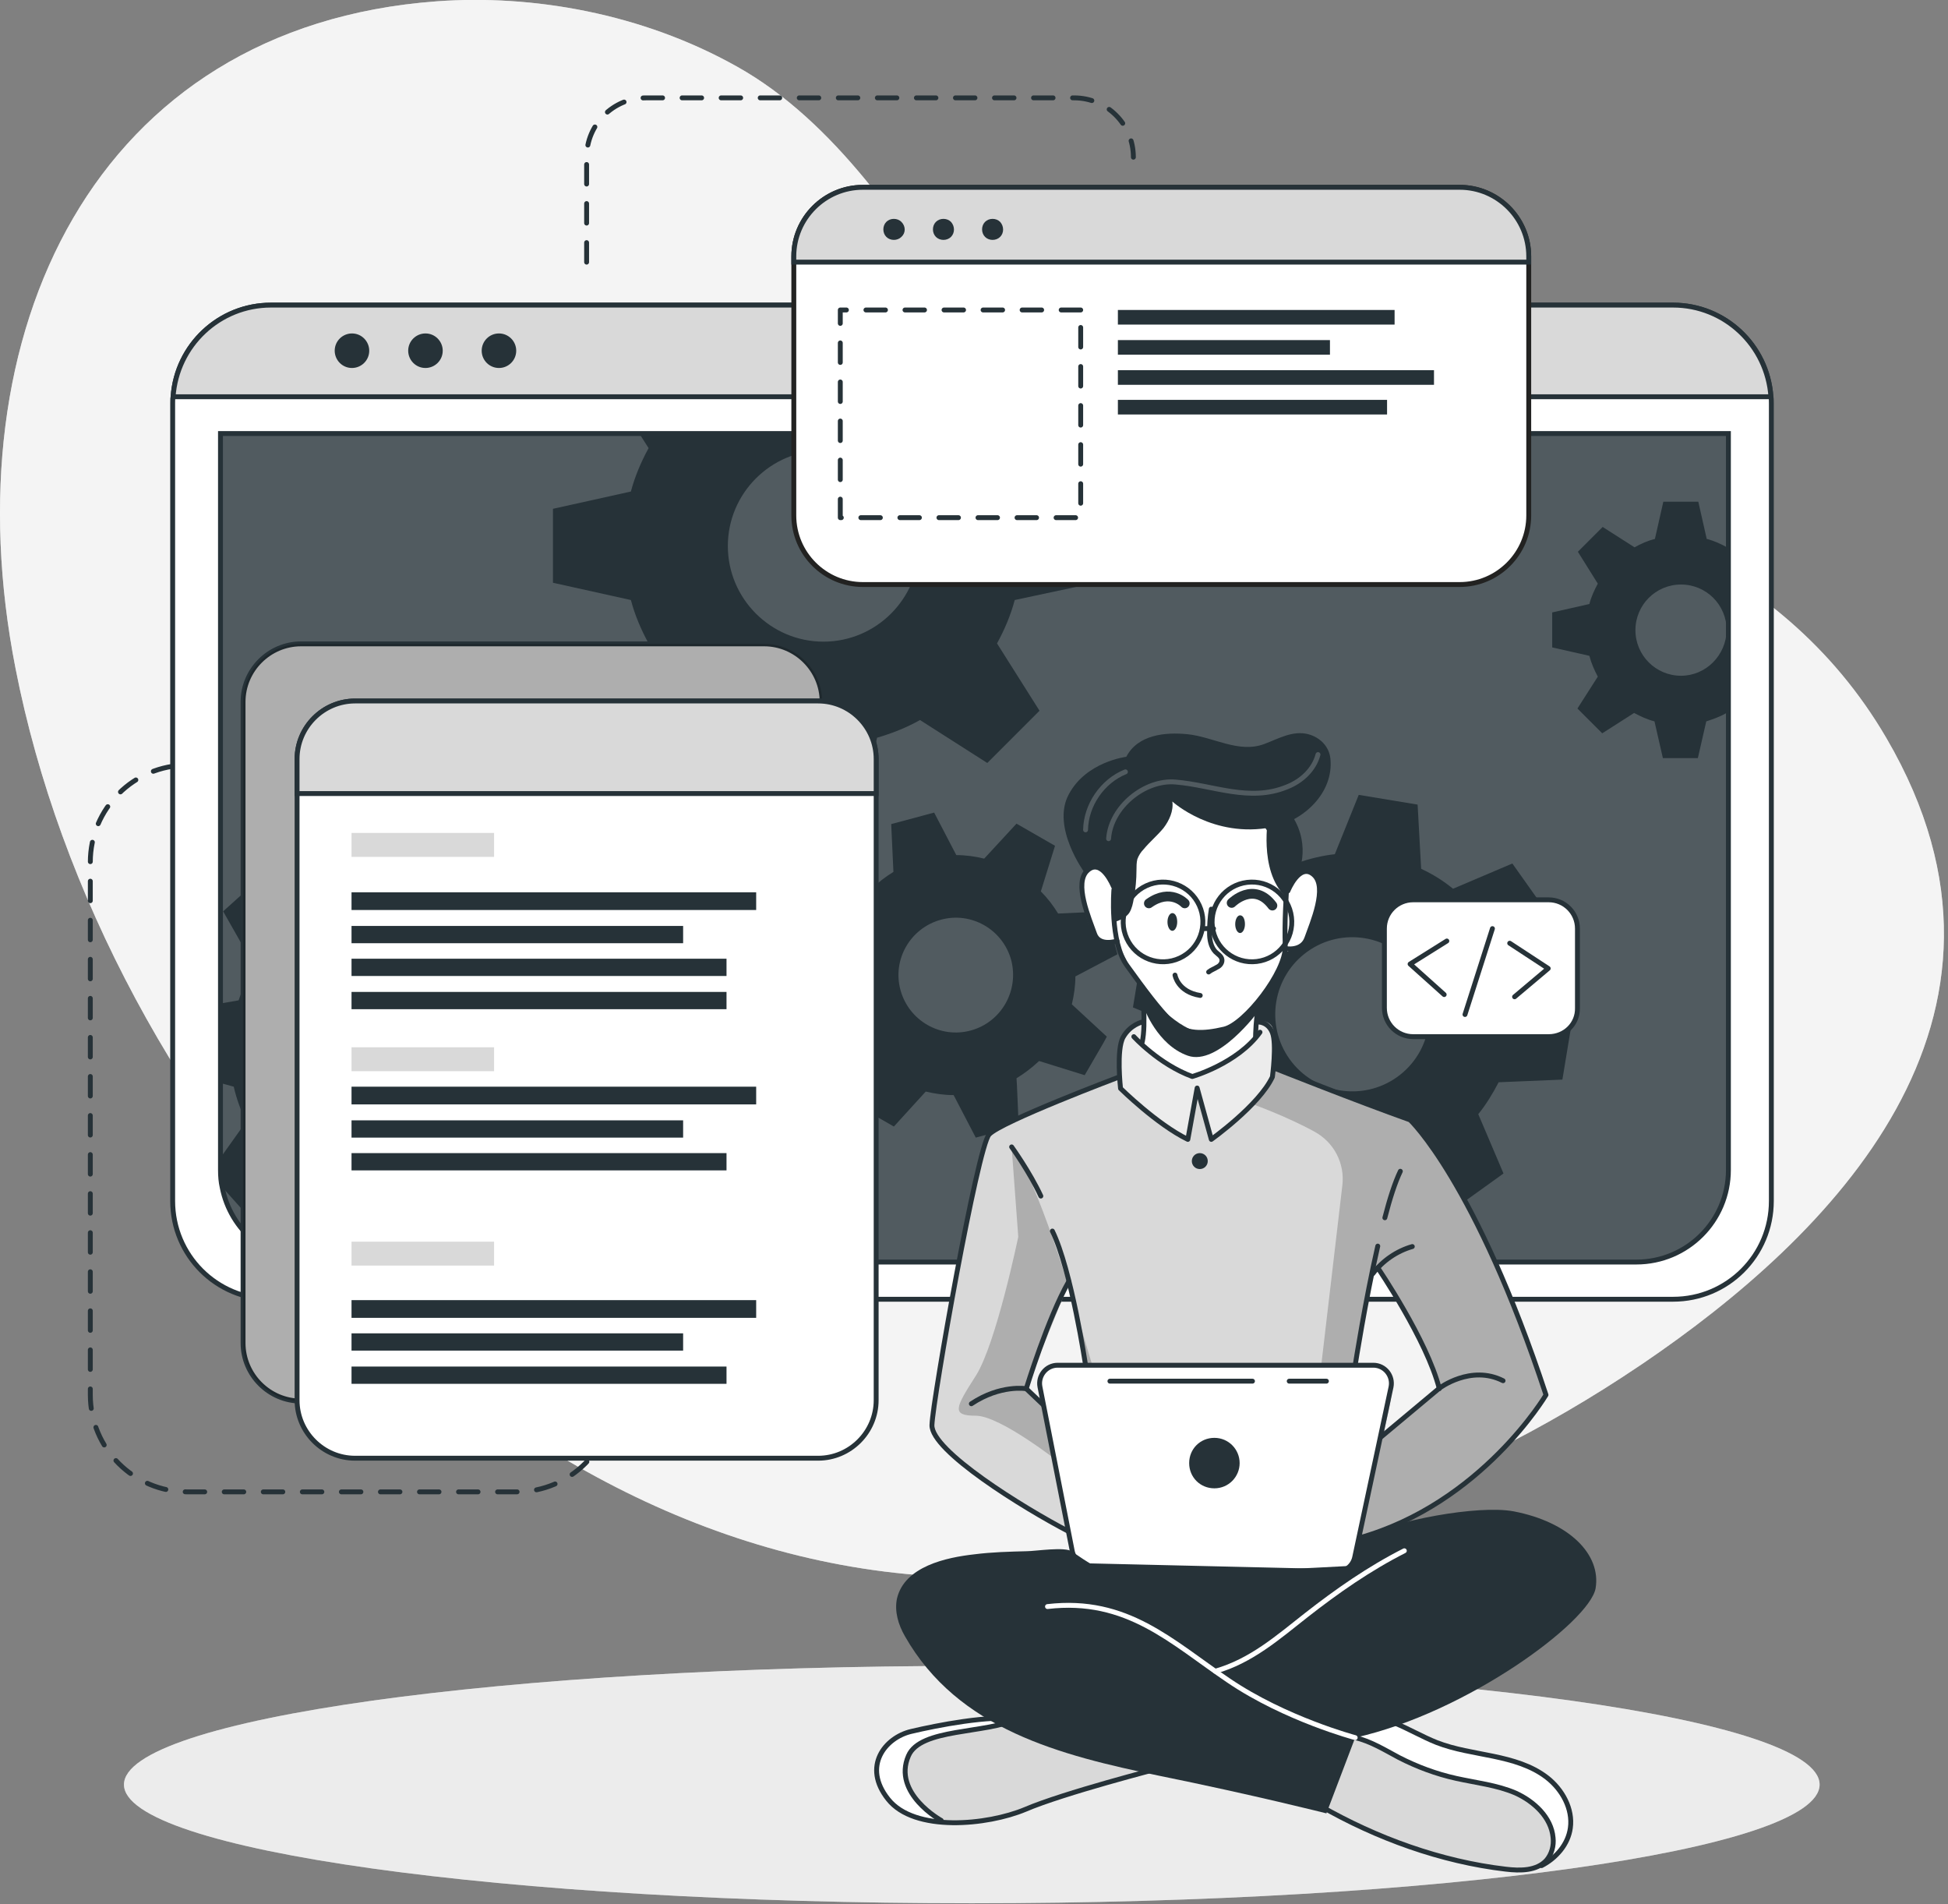 <svg width="440" height="430" viewBox="0 0 440 430" fill="none" xmlns="http://www.w3.org/2000/svg">
<rect x="0" y="0" width="440" height="430" fill="#808080" stroke="none"/>
<g clip-path="url(#clip0_4_2)">
<path d="M426.1 166.7C377.4 83.2 245.1 113 218.1 72.4C204.3 51.6 188.8 27.5 166.4 15C145 3 120.2 -1.3 98.6 0.3C21.4 6 -11.4 75 3.5 150.9C23.3 252.1 113 355.5 219.5 356.2C275.2 356.6 328.4 336.7 370.2 308.5C370.5 308.3 370.8 308.1 371.1 307.9C412.9 279.5 463.3 230.4 426.1 166.7Z" fill="#D9D9D9"/>
<path opacity="0.7" d="M426.1 166.7C377.4 83.2 245.1 113 218.1 72.4C204.3 51.6 188.8 27.5 166.4 15C145 3 120.2 -1.3 98.6 0.3C21.4 6 -11.4 75 3.5 150.9C23.3 252.1 113 355.5 219.5 356.2C275.2 356.6 328.4 336.7 370.2 308.5C370.5 308.3 370.8 308.1 371.1 307.9C412.9 279.5 463.3 230.4 426.1 166.7Z" fill="white"/>
<path d="M47.7 172.8H42.3C30.2 172.8 20.4 182.6 20.4 194.7V315C20.4 327.1 30.2 336.9 42.3 336.9H116.7C128.8 336.9 138.6 327.1 138.6 315" stroke="#263238" stroke-width="1.103" stroke-miterlimit="10" stroke-linecap="round" stroke-linejoin="round" stroke-dasharray="4.41 4.41"/>
<path d="M132.5 59.2V35.5C132.5 28.1 138.5 22.1 145.9 22.1H242.6C250 22.1 256 28.1 256 35.5" stroke="#263238" stroke-width="1.103" stroke-miterlimit="10" stroke-linecap="round" stroke-linejoin="round" stroke-dasharray="4.41 4.41"/>
<path d="M219.5 429.8C325.263 429.8 411 417.801 411 403C411 388.199 325.263 376.2 219.5 376.2C113.737 376.2 28 388.199 28 403C28 417.801 113.737 429.8 219.5 429.8Z" fill="#D9D9D9"/>
<path opacity="0.5" d="M219.5 429.8C325.263 429.8 411 417.801 411 403C411 388.199 325.263 376.2 219.5 376.2C113.737 376.2 28 388.199 28 403C28 417.801 113.737 429.8 219.5 429.8Z" fill="white"/>
<path d="M400.1 91.1V271.2C400.1 283.5 390.2 293.4 377.9 293.4H61.2C48.9 293.4 39 283.5 39 271.2V91.1C39 90.6 39 90.1 39.1 89.5C39.9 78 49.5 68.9 61.2 68.9H377.9C389.6 68.9 399.2 78 400 89.5C400.1 90.1 400.1 90.6 400.1 91.1Z" fill="white" stroke="#263238" stroke-width="1.103" stroke-miterlimit="10" stroke-linecap="round" stroke-linejoin="round"/>
<path d="M369.6 285H70.6C59.1 285 49.8 275.7 49.8 264.2V97.9H390.4V264.2C390.4 275.7 381.1 285 369.6 285Z" fill="#263238"/>
<path opacity="0.2" d="M390.4 97.9V264.2C390.4 275.7 381.2 285 369.8 285H70.4C59 285 49.8 275.7 49.8 264.2V97.9H390.4Z" fill="white"/>
<path d="M400 89.6H39.1C39.9 78 49.5 68.9 61.2 68.9H377.9C389.6 68.9 399.2 78 400 89.6Z" fill="#D9D9D9" stroke="#263238" stroke-width="1.103" stroke-miterlimit="10"/>
<path d="M83.4 79.2C83.4 81.4 81.6 83.1 79.5 83.1C77.3 83.1 75.6 81.3 75.6 79.2C75.6 77 77.4 75.3 79.5 75.3C81.7 75.3 83.4 77.1 83.4 79.2Z" fill="#263238"/>
<path d="M100 79.2C100 81.4 98.2 83.1 96.1 83.1C93.9 83.1 92.2 81.3 92.2 79.2C92.2 77 94 75.3 96.1 75.3C98.3 75.3 100 77.1 100 79.2Z" fill="#263238"/>
<path d="M112.7 83.1C114.854 83.1 116.6 81.354 116.6 79.2C116.6 77.046 114.854 75.3 112.7 75.3C110.546 75.3 108.8 77.046 108.8 79.2C108.8 81.354 110.546 83.1 112.7 83.1Z" fill="#263238"/>
<path d="M390.4 97.9V264.2C390.4 275.7 381.1 285 369.6 285H70.6C60.5 285 52.1 277.8 50.2 268.2C49.9 266.9 49.8 265.6 49.8 264.2V97.9H390.4Z" stroke="#263238" stroke-width="1.103" stroke-miterlimit="10"/>
<path d="M390.1 123.6C388.6 122.8 387.1 122.1 385.5 121.7L383.6 113.3H375.7L373.8 121.7C372.2 122.1 370.6 122.8 369.2 123.6L362 119L356.4 124.6L360.9 131.8C360.1 133.3 359.4 134.8 359 136.4L350.6 138.3V146.2L359 148.1C359.4 149.7 360.1 151.3 360.9 152.8L356.3 160L361.9 165.6L369.1 161C370.6 161.8 372.1 162.5 373.7 162.9L375.6 171.2H383.5L385.4 162.9C387 162.4 388.6 161.8 390 161L390.4 161.2V123.4L390.1 123.6ZM379.7 152.6C374 152.6 369.4 148 369.4 142.3C369.4 136.6 374 132 379.7 132C385.4 132 390 136.6 390 142.3C389.9 148 385.3 152.6 379.7 152.6Z" fill="#263238"/>
<path d="M247 131.7V115L229.4 111.1C228.4 107.7 227.1 104.4 225.4 101.3L227.5 97.9H144.4L146.5 101.2C144.8 104.3 143.4 107.6 142.5 111L124.9 114.9V131.6L142.5 135.5C143.4 138.9 144.8 142.2 146.5 145.3L136.8 160.5L148.6 172.3L163.8 162.6C166.9 164.3 170.2 165.7 173.6 166.6L177.5 184.2H194.2L198.1 166.6C201.5 165.6 204.8 164.3 207.8 162.6L223 172.3L234.8 160.5L225.2 145.3C226.9 142.2 228.3 138.9 229.2 135.5L247 131.7ZM186 144.9C174.1 144.9 164.4 135.2 164.4 123.3C164.4 111.4 174.1 101.7 186 101.7C197.9 101.7 207.6 111.4 207.6 123.3C207.6 135.2 197.9 144.9 186 144.9Z" fill="#263238"/>
<path d="M135.9 246.6L136.6 233.3L122.8 229.4C122.2 226.7 121.2 224 120 221.5L128.3 209.8L119.4 199.9L106.9 206.9C104.5 205.4 102 204.2 99.3 203.3L97 189.3L83.7 188.6L79.9 202.4C77.2 203 74.5 204 72 205.2L60.3 196.9L50.4 205.8L57.5 218.3C56 220.7 54.8 223.2 53.9 225.9L49.9 226.6V244.6L52.8 245.4C53.4 248.1 54.4 250.8 55.6 253.3L49.9 261.3L50.3 268.2L56.2 274.8L68.7 267.8C71.1 269.3 73.6 270.6 76.3 271.5L78.6 285.1L78.7 285.7L92 286.4L92.4 285.1L95.9 272.6C98.7 272 101.3 271 103.8 269.8L115.4 278.1L125.3 269.2L118.3 256.7C119.8 254.3 121 251.8 121.9 249.1L135.9 246.6ZM100.6 225.9C94.2 218.8 83.4 218.3 76.3 224.6C69.2 231 68.7 241.8 75 248.9C81.4 256 92.2 256.5 99.3 250.2C106.4 243.9 107 233 100.6 225.9Z" fill="#263238"/>
<path d="M242.1 226.8C242.6 224.7 242.9 222.6 242.9 220.5L252.4 215.5L249.8 205.8L239 206.3C237.9 204.5 236.6 202.8 235.1 201.3L238.3 191L229.6 186L222.3 193.9C220.3 193.4 218.1 193.1 216 193.1L211 183.5L201.3 186.1L201.8 196.9C200 198 198.3 199.3 196.8 200.8L186.5 197.6L181.5 206.3L189.5 213.6C189 215.7 188.7 217.8 188.7 219.9L179.1 224.9L181.7 234.6L192.5 234.1C193.6 235.9 194.9 237.6 196.4 239.1L193.2 249.4L201.9 254.4L209.1 246.5C211.2 247 213.3 247.3 215.4 247.3L220.4 256.9L230.1 254.3L229.7 245.1L229.6 243.5C231.4 242.4 233.1 241.1 234.7 239.6L245 242.8L249.3 235.4L250 234.1L242.1 226.8ZM219.3 232.7C212.4 234.6 205.3 230.5 203.4 223.6C201.5 216.7 205.6 209.6 212.5 207.7C219.4 205.8 226.5 209.9 228.4 216.8C230.2 223.7 226.2 230.8 219.3 232.7Z" fill="#263238"/>
<path d="M352.9 243.8L355.1 230.5L341.6 225.1C341.3 222.3 340.6 219.5 339.7 216.8L349.4 206L341.6 195L328.2 200.7C326 198.9 323.6 197.4 321 196.2L320.2 181.7L306.9 179.5L301.5 192.9C298.7 193.2 295.9 193.9 293.2 194.8L282.4 185.1L271.4 192.9L277.1 206.2C275.5 208.2 274.2 210.3 273.1 212.5C272.9 212.8 272.8 213.1 272.6 213.4L258.1 214.2L255.9 227.5L258.1 228.4L269.4 232.9C269.7 235.7 270.3 238.5 271.3 241.2L261.6 252L269.4 263L282.8 257.3C285 259.1 287.4 260.6 290 261.8L290.8 276.2L304.1 278.4L309.5 265.1C312.3 264.8 315.1 264.1 317.8 263.2L328.6 272.9L339.6 265L333.9 251.6C335.7 249.4 337.2 246.9 338.5 244.4L352.9 243.8ZM315.6 243.2C307.8 248.8 296.9 247 291.3 239.2C285.7 231.4 287.5 220.5 295.3 214.9C303.1 209.3 314 211.1 319.6 218.9C325.2 226.8 323.4 237.6 315.6 243.2Z" fill="#263238"/>
<path d="M172.6 316.4H68C60.8 316.4 54.9 310.5 54.9 303.3V158.5C54.9 151.3 60.8 145.4 68 145.4H172.6C179.8 145.4 185.7 151.3 185.7 158.5V303.3C185.7 310.5 179.9 316.4 172.6 316.4Z" fill="#D9D9D9" stroke="#263238" stroke-width="1.103" stroke-miterlimit="10"/>
<path opacity="0.2" d="M172.6 316.4H68C60.8 316.4 54.9 310.5 54.9 303.3V158.5C54.9 151.3 60.8 145.4 68 145.4H172.6C179.8 145.4 185.7 151.3 185.7 158.5V303.3C185.7 310.5 179.9 316.4 172.6 316.4Z" fill="black"/>
<path d="M197.9 171.4V316.2C197.9 323.4 192 329.3 184.8 329.3H80.2C73 329.3 67.1 323.4 67.1 316.2V171.4C67.1 164.2 73 158.3 80.2 158.3H184.8C192 158.3 197.9 164.2 197.9 171.4Z" fill="white" stroke="#263238" stroke-width="1.103" stroke-miterlimit="10" stroke-linecap="round" stroke-linejoin="round"/>
<path d="M197.9 171.4V179.2H67.1V171.4C67.1 164.2 73 158.3 80.2 158.3H184.8C192 158.3 197.9 164.2 197.9 171.4Z" fill="#D9D9D9" stroke="#263238" stroke-width="1.103" stroke-miterlimit="10"/>
<path d="M111.6 188.1H79.4V193.5H111.6V188.1Z" fill="#D9D9D9"/>
<path d="M111.6 236.5H79.4V241.9H111.6V236.5Z" fill="#D9D9D9"/>
<path d="M111.6 280.4H79.4V285.8H111.6V280.4Z" fill="#D9D9D9"/>
<path d="M170.8 201.5H79.4V205.5H170.8V201.5Z" fill="#263238"/>
<path d="M154.3 209.1H79.4V213H154.3V209.1Z" fill="#263238"/>
<path d="M164.1 216.5H79.4V220.4H164.1V216.5Z" fill="#263238"/>
<path d="M164.1 224H79.4V227.9H164.1V224Z" fill="#263238"/>
<path d="M170.8 245.4H79.4V249.4H170.8V245.4Z" fill="#263238"/>
<path d="M154.3 253H79.4V256.9H154.3V253Z" fill="#263238"/>
<path d="M164.1 260.4H79.4V264.3H164.1V260.4Z" fill="#263238"/>
<path d="M170.8 293.6H79.4V297.6H170.8V293.6Z" fill="#263238"/>
<path d="M154.3 301.1H79.4V305H154.3V301.1Z" fill="#263238"/>
<path d="M164.1 308.6H79.4V312.5H164.1V308.6Z" fill="#263238"/>
<path d="M345.3 57.9V116.4C345.3 125 338.3 132 329.7 132H194.9C186.3 132 179.3 125 179.3 116.4V57.9C179.3 49.3 186.3 42.3 194.9 42.3H329.7C338.3 42.3 345.3 49.3 345.3 57.9Z" fill="white" stroke="#222221" stroke-width="1.103" stroke-miterlimit="10"/>
<path d="M345.3 57.9V59.2H179.3V57.9C179.3 49.3 186.3 42.3 194.9 42.3H329.7C338.3 42.3 345.3 49.3 345.3 57.9Z" fill="#D9D9D9" stroke="#263238" stroke-width="1.103" stroke-miterlimit="10"/>
<path d="M203.6 53.5C202.7 54.4 201.1 54.4 200.2 53.5C199.3 52.6 199.3 51 200.2 50.1C201.1 49.2 202.7 49.2 203.6 50.1C204.6 51.1 204.6 52.6 203.6 53.5Z" fill="#263238"/>
<path d="M214.8 53.5C213.9 54.4 212.3 54.4 211.4 53.5C210.5 52.6 210.5 51 211.4 50.1C212.3 49.2 213.9 49.2 214.8 50.1C215.7 51.1 215.7 52.6 214.8 53.5Z" fill="#263238"/>
<path d="M225.9 53.5C225 54.4 223.4 54.4 222.5 53.5C221.6 52.6 221.6 51 222.5 50.1C223.4 49.2 225 49.2 225.9 50.1C226.8 51.1 226.8 52.6 225.9 53.5Z" fill="#263238"/>
<path d="M244.1 70H189.8V116.9H244.1V70Z" stroke="#263238" stroke-width="1.103" stroke-miterlimit="10" stroke-linecap="round" stroke-linejoin="round" stroke-dasharray="4.41 4.41"/>
<path d="M315 70H252.5V73.3H315V70Z" fill="#263238"/>
<path d="M300.4 76.8H252.5V80.1H300.4V76.8Z" fill="#263238"/>
<path d="M323.9 83.6H252.5V86.9H323.9V83.6Z" fill="#263238"/>
<path d="M313.3 90.3H252.5V93.6H313.3V90.3Z" fill="#263238"/>
<path d="M266.4 398.1C266.4 398.1 237.4 406.4 233.4 407.9C229.7 409.2 219.7 412.7 212.2 411.6C211.5 411.5 210.7 411.3 210.1 411.1C202.5 408.8 199.1 406.7 198.1 402C197.1 397.2 200.9 393.7 204.5 391.5C208.1 389.2 227.9 386.9 227.9 386.9L232.7 388.3L266.4 398.1Z" fill="#D9D9D9"/>
<path d="M212.2 411.5C211.5 411.4 210.7 411.2 210.1 411C202.5 408.7 199.1 406.6 198.1 401.9C197.1 397.1 200.9 393.6 204.5 391.4C208.1 389.1 227.9 386.8 227.9 386.8L232.7 388.2C228.4 390.2 212.3 391.3 208.8 393.3C205.3 395.3 203.6 399.1 205.7 404.3C206.7 407 209.7 409.7 212.2 411.5Z" fill="white"/>
<path d="M262 399.3C262 399.3 240.2 404.9 231.6 408.6C223 412.2 206.5 413.8 200.6 406.3C194.7 398.9 199.9 392.4 205.8 391C211.7 389.6 223.5 387.3 230 388.2" stroke="#263238" stroke-width="1.103" stroke-miterlimit="10" stroke-linecap="round" stroke-linejoin="round"/>
<path d="M212.6 411.1C212.6 411.1 201.5 405 205.2 396.5C207.9 390.2 222.7 391.6 230 388.1" stroke="#263238" stroke-width="1.103" stroke-miterlimit="10" stroke-linecap="round" stroke-linejoin="round"/>
<path d="M354.7 412.9C354.4 415.9 353.4 418.7 350.4 420.5C348.4 421.7 345.6 422.4 341.5 422.3C331.3 422.2 312.2 414.9 312.2 414.9L294.3 405L303.6 390.3L306.1 386.3L312.7 387.8C312.7 387.8 318.1 390.9 323.6 393.3C329.1 395.8 342.4 396.3 347.1 400.1C351.8 403.8 355.2 407.9 354.7 412.9Z" fill="#D9D9D9"/>
<path d="M354.7 412.9C354.4 415.9 353.4 418.7 350.4 420.5C351 418.2 351.4 415 349.9 411.6C347.9 407.1 341.4 403.2 332.8 402.5C324.3 401.8 317.7 397.8 314.3 396C311.6 394.6 306 391.6 303.6 390.3L306.1 386.3L312.7 387.8C312.7 387.8 318.1 390.9 323.6 393.3C329.1 395.8 342.4 396.3 347.1 400.1C351.8 403.8 355.2 407.9 354.7 412.9Z" fill="white"/>
<path d="M298.2 407.8C310.9 415.1 325.5 420.4 340.1 422.1C343.4 422.5 347.1 422.5 349.3 420.1C350.5 418.7 351 416.8 350.8 415C350.4 410.4 346.5 406.8 342.3 404.9C338.1 403.1 333.4 402.6 328.9 401.6C324.4 400.6 320.1 399 316 396.9C312.8 395.2 309.6 393.2 306.1 392.4C302.5 391.6 298.3 392.6 296.4 395.7" stroke="#263238" stroke-width="1.103" stroke-miterlimit="10" stroke-linecap="round" stroke-linejoin="round"/>
<path d="M348.2 421.3C351.5 419.6 354.2 416.5 354.7 412.8C355.3 408.5 352.9 404.1 349.4 401.4C345.9 398.7 341.6 397.5 337.3 396.6C333 395.7 328.6 395.1 324.5 393.5C318.2 391 312 386.2 305.5 387.9" stroke="#263238" stroke-width="1.103" stroke-miterlimit="10" stroke-linecap="round" stroke-linejoin="round"/>
<path d="M318.4 252.9L288.1 241.4L287.7 241.3C287.7 241.3 287.8 240.5 287.9 239.3C288.1 236.9 288.2 232.9 287.1 231.6C285.4 229.6 280.6 231.3 276 229.1C271.3 227 262.7 230.8 262.7 230.8C262.7 230.8 256.5 229.7 253.7 234.2C252.3 237.8 252.8 243.2 252.8 243.2C252.8 243.2 252.6 243.3 252.2 243.4C248.6 244.7 229 252.1 224.8 255.1C220.2 258.4 215.1 291.7 213.5 301.5C211.9 311.3 209 320.1 210.4 323.5C211.9 326.9 233 343.1 245.1 347.3C257.2 351.5 300.3 350.3 300.3 350.3C300.3 350.3 301 350.1 302.3 349.7C309.6 347.4 335.4 337.7 349.1 315C349.1 315 335.9 271.5 318.4 252.9ZM236.6 309C234.4 310.6 235.6 316.7 235.6 316.7L231.8 313.4L241.3 290L245.4 308C245.4 307.9 238.8 307.4 236.6 309ZM312.8 323.9C311.8 324.4 315.8 313.2 313.9 310.6C312 308 306.2 308.3 306.2 308.3L306.7 305.2C306.8 304.9 310.1 287.6 310.1 287.6L311.2 286.2C311.2 286.2 323 306.4 325.1 313.5C325.1 313.6 312.2 323.9 312.8 323.9Z" fill="#D9D9D9"/>
<path d="M261.3 179.9L245.7 196.5C245.7 196.5 243.5 198.4 244.4 203.2C245.3 208 247.3 212.2 248.8 212.5C250.3 212.8 252.4 212.8 252.4 212.8C252.4 212.8 255.8 220.1 258.1 222.9C258.1 222.9 258.9 234.1 258.5 237.2C258.5 237.2 264.1 242.1 269.4 242.7C274.7 243.3 282.9 235.2 282.9 235.2L284.9 225.3C284.9 225.3 289.7 218 290 216.1C290.3 214.2 292.5 214.7 293.6 213.7C294.7 212.7 297.2 208.5 297.6 204.4C298 200.4 298 195.7 293.3 197.1C289.2 196 291.8 187.4 291.8 187.4L284.7 181.1L261.3 179.9Z" fill="white"/>
<path opacity="0.5" d="M288.2 241.3C288 241.9 287.7 242.5 287.4 243.1C284.8 248 273.6 257.2 273.6 257.2L270.2 246.8L268.3 257.2C264.5 255.6 253.1 245.7 253.1 245.7C253.1 245.7 252.7 244.8 252.2 243.3C252.6 243.2 252.8 243.1 252.8 243.1C252.8 243.1 252.3 237.7 253.7 234.1C256.4 229.6 262.7 230.7 262.7 230.7C262.7 230.7 271.3 226.9 276 229C280.7 231.1 285.5 229.5 287.1 231.5C288.8 233.5 287.8 241.2 287.8 241.2L288.2 241.3Z" fill="white"/>
<path opacity="0.2" d="M318.4 252.9L288.1 241.4L287.7 241.3C287.7 241.3 287.8 240.5 287.9 239.3L287.3 243.2L282.8 249.3C282.8 249.3 290.4 252 296.8 255.5C301.3 257.9 303.8 262.7 303.2 267.7L297.6 315.4L295.3 342.5L302.2 349.7C309.5 347.4 335.3 337.7 349 315C349.1 315 335.9 271.5 318.4 252.9ZM312.8 323.9C311.8 324.4 315.8 313.2 313.9 310.6C312 308 306.2 308.3 306.2 308.3L306.7 305.2C306.8 304.9 310.1 287.6 310.1 287.6L311.2 286.2C311.2 286.2 323 306.4 325.1 313.5C325.1 313.6 312.2 323.9 312.8 323.9Z" fill="black"/>
<path opacity="0.2" d="M247.4 310.6L242.7 294.9C242.7 294.9 234.3 266.1 228.5 259L230 279.3C230 279.3 225 303.5 220.4 310.7C215.8 317.9 214.8 319.7 220.4 319.7C226 319.7 239.6 330.5 239.6 330.5L238.6 321.5L247.4 310.6ZM235.6 316.7L231.8 313.4L241.3 290L245.4 308C245.4 308 238.9 307.5 236.7 309.1C234.4 310.6 235.6 316.7 235.6 316.7Z" fill="black"/>
<path d="M258 222.9C258 222.9 258.9 231.4 258 235.3" stroke="#263238" stroke-width="1.103" stroke-miterlimit="10" stroke-linecap="round" stroke-linejoin="round"/>
<path d="M283.6 234.1C283.6 234.1 283.6 230 284.5 226" stroke="#263238" stroke-width="1.103" stroke-miterlimit="10" stroke-linecap="round" stroke-linejoin="round"/>
<path d="M285.9 186.2C285.9 186.2 291 192.7 290.8 197.5C290.5 202.4 290.1 208.2 290.3 213.8C290.4 219.5 281.2 231.3 276.5 232.4C271.8 233.5 267.7 233.7 264.6 230.7C261.6 227.7 258.5 223.5 254.6 218.1C250.6 212.7 251.6 200.9 251.6 200.9" stroke="#263238" stroke-width="1.103" stroke-miterlimit="10" stroke-linecap="round" stroke-linejoin="round"/>
<path d="M273.6 205.3C273.3 207.1 273.2 208.9 273.2 210.7C273.2 212.2 273.5 213.8 274.5 214.9C275.1 215.5 275.9 215.9 276 216.7C276.1 217.4 275.6 218.1 274.9 218.4C274.3 218.8 273.6 219 273 219.5" stroke="#263238" stroke-width="1.103" stroke-miterlimit="10" stroke-linecap="round" stroke-linejoin="round"/>
<path d="M265.4 220.2C265.4 220.2 266 224 271.1 224.8" stroke="#263238" stroke-width="1.103" stroke-miterlimit="10" stroke-linecap="round" stroke-linejoin="round"/>
<path d="M265.9 208.2C265.9 209.3 265.4 210.2 264.8 210.2C264.2 210.2 263.7 209.3 263.7 208.2C263.7 207.1 264.2 206.2 264.8 206.2C265.5 206.2 265.9 207.1 265.9 208.2Z" fill="#263238"/>
<path d="M281.2 208.7C281.2 209.8 280.7 210.7 280.1 210.7C279.5 210.7 279 209.8 279 208.7C279 207.6 279.5 206.7 280.1 206.7C280.8 206.7 281.2 207.6 281.2 208.7Z" fill="#263238"/>
<path d="M278.2 203.9C278.2 203.9 283.2 198.9 287.4 204.5" stroke="#263238" stroke-width="2.206" stroke-miterlimit="10" stroke-linecap="round" stroke-linejoin="round"/>
<path d="M267.6 204C267.6 204 264.4 200.5 259.5 204" stroke="#263238" stroke-width="2.206" stroke-miterlimit="10" stroke-linecap="round" stroke-linejoin="round"/>
<path d="M258.4 227.6C258.4 227.6 261.4 236 268.3 238.4C275.1 240.8 284.2 228.4 284.2 228.4L283.7 226.8C283.7 226.8 277.8 234.5 271.2 233.2C264.6 231.9 258.1 223 258.1 223L258.4 227.6Z" fill="#263238"/>
<path d="M252.3 212.5C252.3 212.5 248.2 213.9 247.2 210.8C246.1 207.6 242.4 199.3 245.7 196.5C248.9 193.7 251.5 200.2 251.5 200.2" stroke="#263238" stroke-width="1.103" stroke-miterlimit="10" stroke-linecap="round" stroke-linejoin="round"/>
<path d="M290.3 214.2C290.3 214.2 294.1 215 295.2 211.8C296.3 208.6 300 200.3 296.7 197.5C293.5 194.7 290.9 201.2 290.9 201.2" stroke="#263238" stroke-width="1.103" stroke-miterlimit="10" stroke-linecap="round" stroke-linejoin="round"/>
<path d="M251.5 208.2C252.6 208.1 254.5 207.1 255.1 206.1C255.7 205.1 255.9 204 256.1 202.9C256.5 200.8 256.7 198.6 256.7 196.5C256.7 195.7 256.7 194.8 256.9 194C257.2 193.2 257.7 192.4 258.3 191.8C259.7 190.1 261.4 188.7 262.8 187C264.1 185.3 265.1 183.1 264.8 181C264.8 181 274 189.4 287.3 186.8C294.4 185.4 301.3 179.1 300.5 171.3C300.2 168.5 298.1 166.5 295.5 165.8C292 164.9 288.8 166.8 285.6 168C279.8 170.2 274.1 166.4 268.2 165.8C263.2 165.3 257 165.9 254.4 170.9C254.4 170.9 245.3 172 241.4 179.4C237.4 186.8 245 197.1 245 197.1C245 197.1 248 193.4 251.9 200.9L251.5 208.2Z" fill="#263238"/>
<path d="M286.5 184.3C286.5 184.3 284.2 196.5 290.3 202.4C290.3 202.4 291.6 198.7 293 197.8C293 197.8 296.4 191.4 291.9 184.3C287.4 177.2 286.5 184.3 286.5 184.3Z" fill="#263238"/>
<path opacity="0.2" d="M297.7 170.4C296.8 173.8 294 176.4 290.7 177.7C282.2 181.2 274 177.3 265.5 176.6C258.6 176 250.9 182.2 250.4 189.4" stroke="white" stroke-width="1.103" stroke-miterlimit="10" stroke-linecap="round" stroke-linejoin="round"/>
<path opacity="0.2" d="M245.2 187.4C245.3 181.8 249 176.4 254.2 174.3" stroke="white" stroke-width="1.103" stroke-miterlimit="10" stroke-linecap="round" stroke-linejoin="round"/>
<path d="M256.1 234.1C256.1 234.1 261.7 240.3 269.3 243.1C269.3 243.1 279.5 240.2 284.6 233.1" stroke="#263238" stroke-width="1.103" stroke-miterlimit="10" stroke-linecap="round" stroke-linejoin="round"/>
<path d="M266.45 216.373C270.968 214.301 272.951 208.959 270.879 204.44C268.807 199.922 263.464 197.939 258.946 200.011C254.427 202.084 252.445 207.426 254.517 211.944C256.589 216.463 261.932 218.446 266.45 216.373Z" stroke="#263238" stroke-width="1.103" stroke-miterlimit="10" stroke-linecap="round" stroke-linejoin="round"/>
<path d="M283.877 217.124C288.81 216.518 292.318 212.027 291.712 207.094C291.106 202.161 286.616 198.653 281.683 199.259C276.749 199.865 273.241 204.355 273.847 209.288C274.453 214.222 278.943 217.73 283.877 217.124Z" stroke="#263238" stroke-width="1.103" stroke-miterlimit="10" stroke-linecap="round" stroke-linejoin="round"/>
<path d="M258 230.8C258 230.8 255.3 231.4 253.7 234.2C252.1 237 253.1 245.8 253.1 245.8C253.1 245.8 261.3 253.9 268.3 257.3L270.4 245.7L273.6 257.3C273.6 257.3 284.4 249.6 287.4 243.2C287.4 243.2 288.4 235.7 287.4 233.2C286.4 230.7 284.2 230.8 284.2 230.8" stroke="#263238" stroke-width="1.103" stroke-miterlimit="10" stroke-linecap="round" stroke-linejoin="round"/>
<path d="M245.2 308.3C245.2 308.3 242 286.8 237.7 278" stroke="#263238" stroke-width="1.103" stroke-miterlimit="10" stroke-linecap="round" stroke-linejoin="round"/>
<path d="M228.5 259C228.5 259 232.6 264.7 235.1 270.1" stroke="#263238" stroke-width="1.103" stroke-miterlimit="10" stroke-linecap="round" stroke-linejoin="round"/>
<path d="M312.8 275C313.9 270.7 315.1 267 316.3 264.5" stroke="#263238" stroke-width="1.103" stroke-miterlimit="10" stroke-linecap="round" stroke-linejoin="round"/>
<path d="M306.1 308.3C306.1 308.3 308.4 293.6 311.2 281.4" stroke="#263238" stroke-width="1.103" stroke-miterlimit="10" stroke-linecap="round" stroke-linejoin="round"/>
<path d="M310.1 287.6C312.3 284.7 315.5 282.5 319 281.5" stroke="#263238" stroke-width="1.103" stroke-miterlimit="10" stroke-linecap="round" stroke-linejoin="round"/>
<path d="M287.8 241.2C287.8 241.2 306.4 248.6 318.5 252.9C318.5 252.9 333.3 266.8 349.2 315C349.2 315 334.7 339.5 307 347.3" stroke="#263238" stroke-width="1.103" stroke-miterlimit="10" stroke-linecap="round" stroke-linejoin="round"/>
<path d="M311.7 324.7L325.1 313.5C325.1 313.5 332.2 308.1 339.5 311.8" stroke="#263238" stroke-width="1.103" stroke-miterlimit="10" stroke-linecap="round" stroke-linejoin="round"/>
<path d="M311.2 286.3C311.2 286.3 322.3 302.6 325.1 313.6" stroke="#263238" stroke-width="1.103" stroke-miterlimit="10" stroke-linecap="round" stroke-linejoin="round"/>
<path d="M235.7 317.3L231.8 313.6C231.8 313.6 226 312.6 219.4 317" stroke="#263238" stroke-width="1.103" stroke-miterlimit="10" stroke-linecap="round" stroke-linejoin="round"/>
<path d="M231.8 313.6C231.8 313.6 236.7 297.6 241.4 289.4" stroke="#263238" stroke-width="1.103" stroke-miterlimit="10" stroke-linecap="round" stroke-linejoin="round"/>
<path d="M252.8 243.2C252.8 243.2 226 253.3 223.4 256.2C220.8 259.1 210.8 315.4 210.5 321.8C210.3 327.6 231.1 340.5 241.5 345.9" stroke="#263238" stroke-width="1.103" stroke-miterlimit="10" stroke-linecap="round" stroke-linejoin="round"/>
<path d="M349.8 234.1H319.2C315.6 234.1 312.7 231.2 312.7 227.6V209.7C312.7 206.1 315.6 203.2 319.2 203.2H349.8C353.4 203.2 356.3 206.1 356.3 209.7V227.6C356.4 231.2 353.5 234.1 349.8 234.1Z" fill="white" stroke="#263238" stroke-width="1.103" stroke-miterlimit="10" stroke-linecap="round" stroke-linejoin="round"/>
<path d="M326.8 212.5L318.5 217.7L326.2 224.6" stroke="#263238" stroke-width="1.103" stroke-miterlimit="10" stroke-linecap="round" stroke-linejoin="round"/>
<path d="M342.1 225.1L349.7 218.7L341 213" stroke="#263238" stroke-width="1.103" stroke-miterlimit="10" stroke-linecap="round" stroke-linejoin="round"/>
<path d="M330.9 229.1L337.1 209.7" stroke="#263238" stroke-width="1.103" stroke-miterlimit="10" stroke-linecap="round" stroke-linejoin="round"/>
<path d="M272.8 262.2C272.8 263.2 272 264 271 264C270 264 269.2 263.2 269.2 262.2C269.2 261.2 270 260.4 271 260.4C272 260.4 272.8 261.2 272.8 262.2Z" fill="#263238"/>
<path d="M303.9 356.4H242.9C242.1 356.4 241.5 355.8 241.5 355C241.5 354.2 242.1 353.6 242.9 353.6H303.9C304.7 353.6 305.3 354.2 305.3 355C305.3 355.7 304.6 356.4 303.9 356.4Z" fill="#263238"/>
<path d="M306 351.6L314.2 313.2C314.7 310.7 312.8 308.3 310.2 308.3H238.9C236.3 308.3 234.4 310.7 234.9 313.2L242.2 350.3C242.6 352.2 244.2 353.5 246.1 353.6L301.9 354.9C303.9 354.9 305.6 353.6 306 351.6Z" fill="white" stroke="#263238" stroke-width="1.103" stroke-miterlimit="10" stroke-linecap="round" stroke-linejoin="round"/>
<path d="M280 330.4C280 333.5 277.5 336.1 274.3 336.1C271.1 336.1 268.6 333.6 268.6 330.4C268.6 327.2 271.1 324.7 274.3 324.7C277.5 324.7 280 327.3 280 330.4Z" fill="#263238"/>
<path d="M291.2 311.9H299.6" stroke="#263238" stroke-width="1.103" stroke-miterlimit="10" stroke-linecap="round" stroke-linejoin="round"/>
<path d="M250.7 311.9H282.9" stroke="#263238" stroke-width="1.103" stroke-miterlimit="10" stroke-linecap="round" stroke-linejoin="round"/>
<path d="M306.1 392.4L299.6 409.5C299.6 409.5 283 405.3 261.8 401C239.6 396.4 216.4 390.6 204.4 369.5C202.9 366.9 202 363.9 202.6 361C204.3 353.7 213.8 351.7 220.1 351C224 350.5 228 350.4 231.9 350.3C233.9 350.3 240.6 349.2 242.2 350.4C242.2 350.4 246.4 353.5 249.9 355C253.4 356.5 305.3 353.6 305.3 353.6C305.3 353.6 306.8 350.3 306.9 347.4C315 343.3 333.9 339.8 341.9 341.3C354.4 343.7 361.7 351 360.4 358.7C359 366.3 331.3 386.8 306.1 392.4Z" fill="#263238"/>
<path d="M306.1 392.4C306.1 392.4 290.3 388.2 277.5 379.5C264.6 370.8 254.6 360.7 236.6 362.8" stroke="white" stroke-width="1.103" stroke-miterlimit="10" stroke-linecap="round" stroke-linejoin="round"/>
<path d="M274.5 377.4C282.6 375.1 288.6 369.8 295.1 364.7C302 359.3 309.3 354.2 317.2 350.2" stroke="white" stroke-width="1.103" stroke-miterlimit="10" stroke-linecap="round" stroke-linejoin="round"/>
<path d="M271.7 209.7H274.1" stroke="#263238" stroke-width="1.103" stroke-miterlimit="10" stroke-linecap="round" stroke-linejoin="round"/>
</g>
<defs>
<clipPath id="clip0_4_2">
<rect width="439.1" height="429.8" fill="white"/>
</clipPath>
</defs>
</svg>
